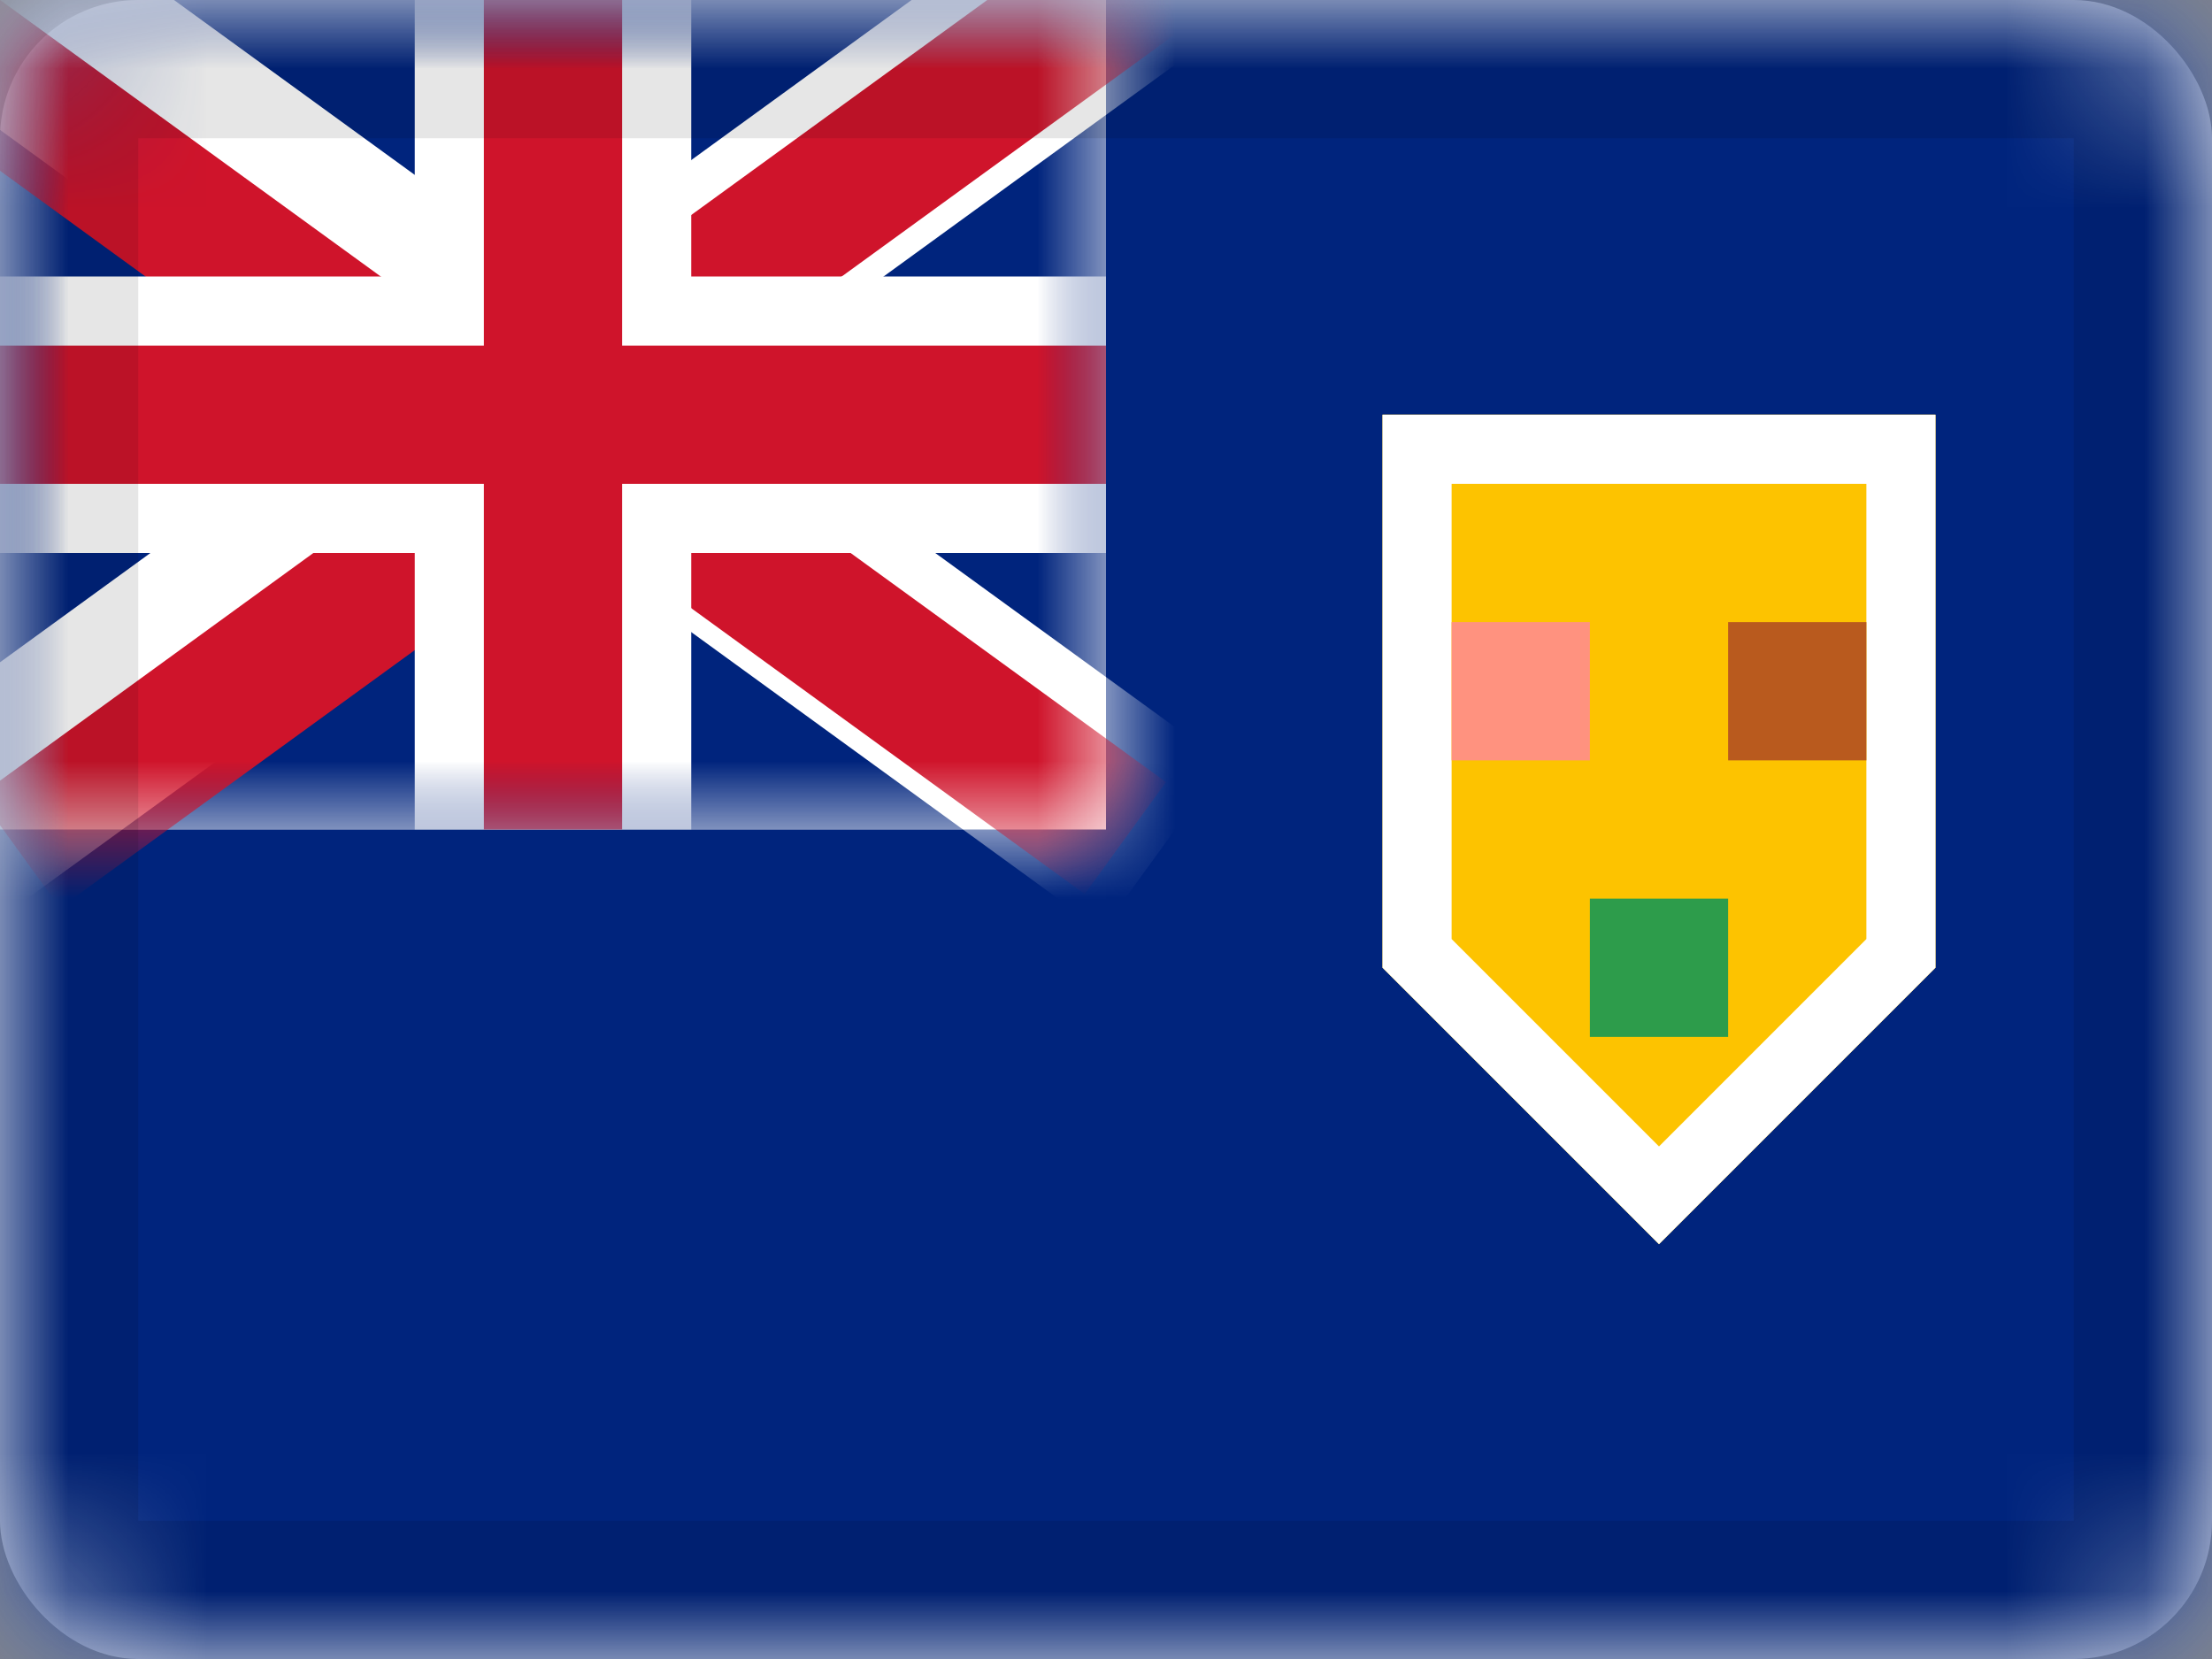 <svg xmlns="http://www.w3.org/2000/svg" xmlns:xlink="http://www.w3.org/1999/xlink" viewBox="0 0 16 12"><rect x="0" y="0" width="16" height="12" fill="#808080" stroke="none"/><defs><rect id="cr-flag-TC-a" width="16" height="12" rx="1"/><path id="cr-flag-TC-c" d="M10 3h4v4l-2 2-2-2z"/><path id="cr-flag-TC-d" d="M0 0h8v6H0z"/></defs><g fill="none" fill-rule="evenodd"><mask id="cr-flag-TC-b" fill="#fff"><use xlink:href="#cr-flag-TC-a"/></mask><use fill="#FFF" xlink:href="#cr-flag-TC-a"/><path fill="#FFF" d="M0 0h16v12H0z" mask="url(#cr-flag-TC-b)"/><path fill="#00247D" d="M0 0h16v12H0z" mask="url(#cr-flag-TC-b)"/><g mask="url(#cr-flag-TC-b)"><use fill="#FDC300" xlink:href="#cr-flag-TC-c"/><path stroke="#FFF" stroke-width=".5" d="M10.25 3.25v3.646L12 8.646l1.75-1.75V3.25h-3.5z"/></g><path fill="#2D9C4B" d="M11.5 6.5h1v1h-1z" mask="url(#cr-flag-TC-b)"/><path fill="#FF927F" d="M10.5 4.5h1v1h-1z" mask="url(#cr-flag-TC-b)"/><path fill="#B95A1E" d="M12.5 4.5h1v1h-1z" mask="url(#cr-flag-TC-b)"/><g mask="url(#cr-flag-TC-b)"><mask id="cr-flag-TC-e" fill="#fff"><use xlink:href="#cr-flag-TC-d"/></mask><use fill="#FFF" xlink:href="#cr-flag-TC-d"/><g mask="url(#cr-flag-TC-e)"><path fill="#00247D" d="M0 0h8v6H0z"/><path fill="#FFF" d="M-.118-1l8.97 6.516L7.97 6.73-1 .213z"/><path fill="#FFF" d="M7.97-1L-1 5.517l.88 1.213L8.851.213z"/></g><g fill="#CF142B" mask="url(#cr-flag-TC-e)"><path d="M-.206-.15l4.14 3.007-.588.81L-.794.658zm4.5 2.8l4.14 3.007-.588.81-4.14-3.008z"/><path d="M3.615 2.561L8.105-.7l.587.809-4.49 3.261z"/><path d="M-.153 5.758l4.14-3.008.587.809-4.14 3.008z"/></g><g mask="url(#cr-flag-TC-e)"><path fill="#FFF" d="M3 2V0h2v2h3v2H5v2H3V4H0V2h3z"/><path fill="#CF142B" d="M8 2.5v1H4.5V6h-1V3.5H0v-1h3.5V0h1v2.5z"/></g></g><g stroke="#000" stroke-opacity=".1" mask="url(#cr-flag-TC-b)"><path d="M.5.5h15v11H.5z" style="mix-blend-mode:multiply"/></g></g></svg>